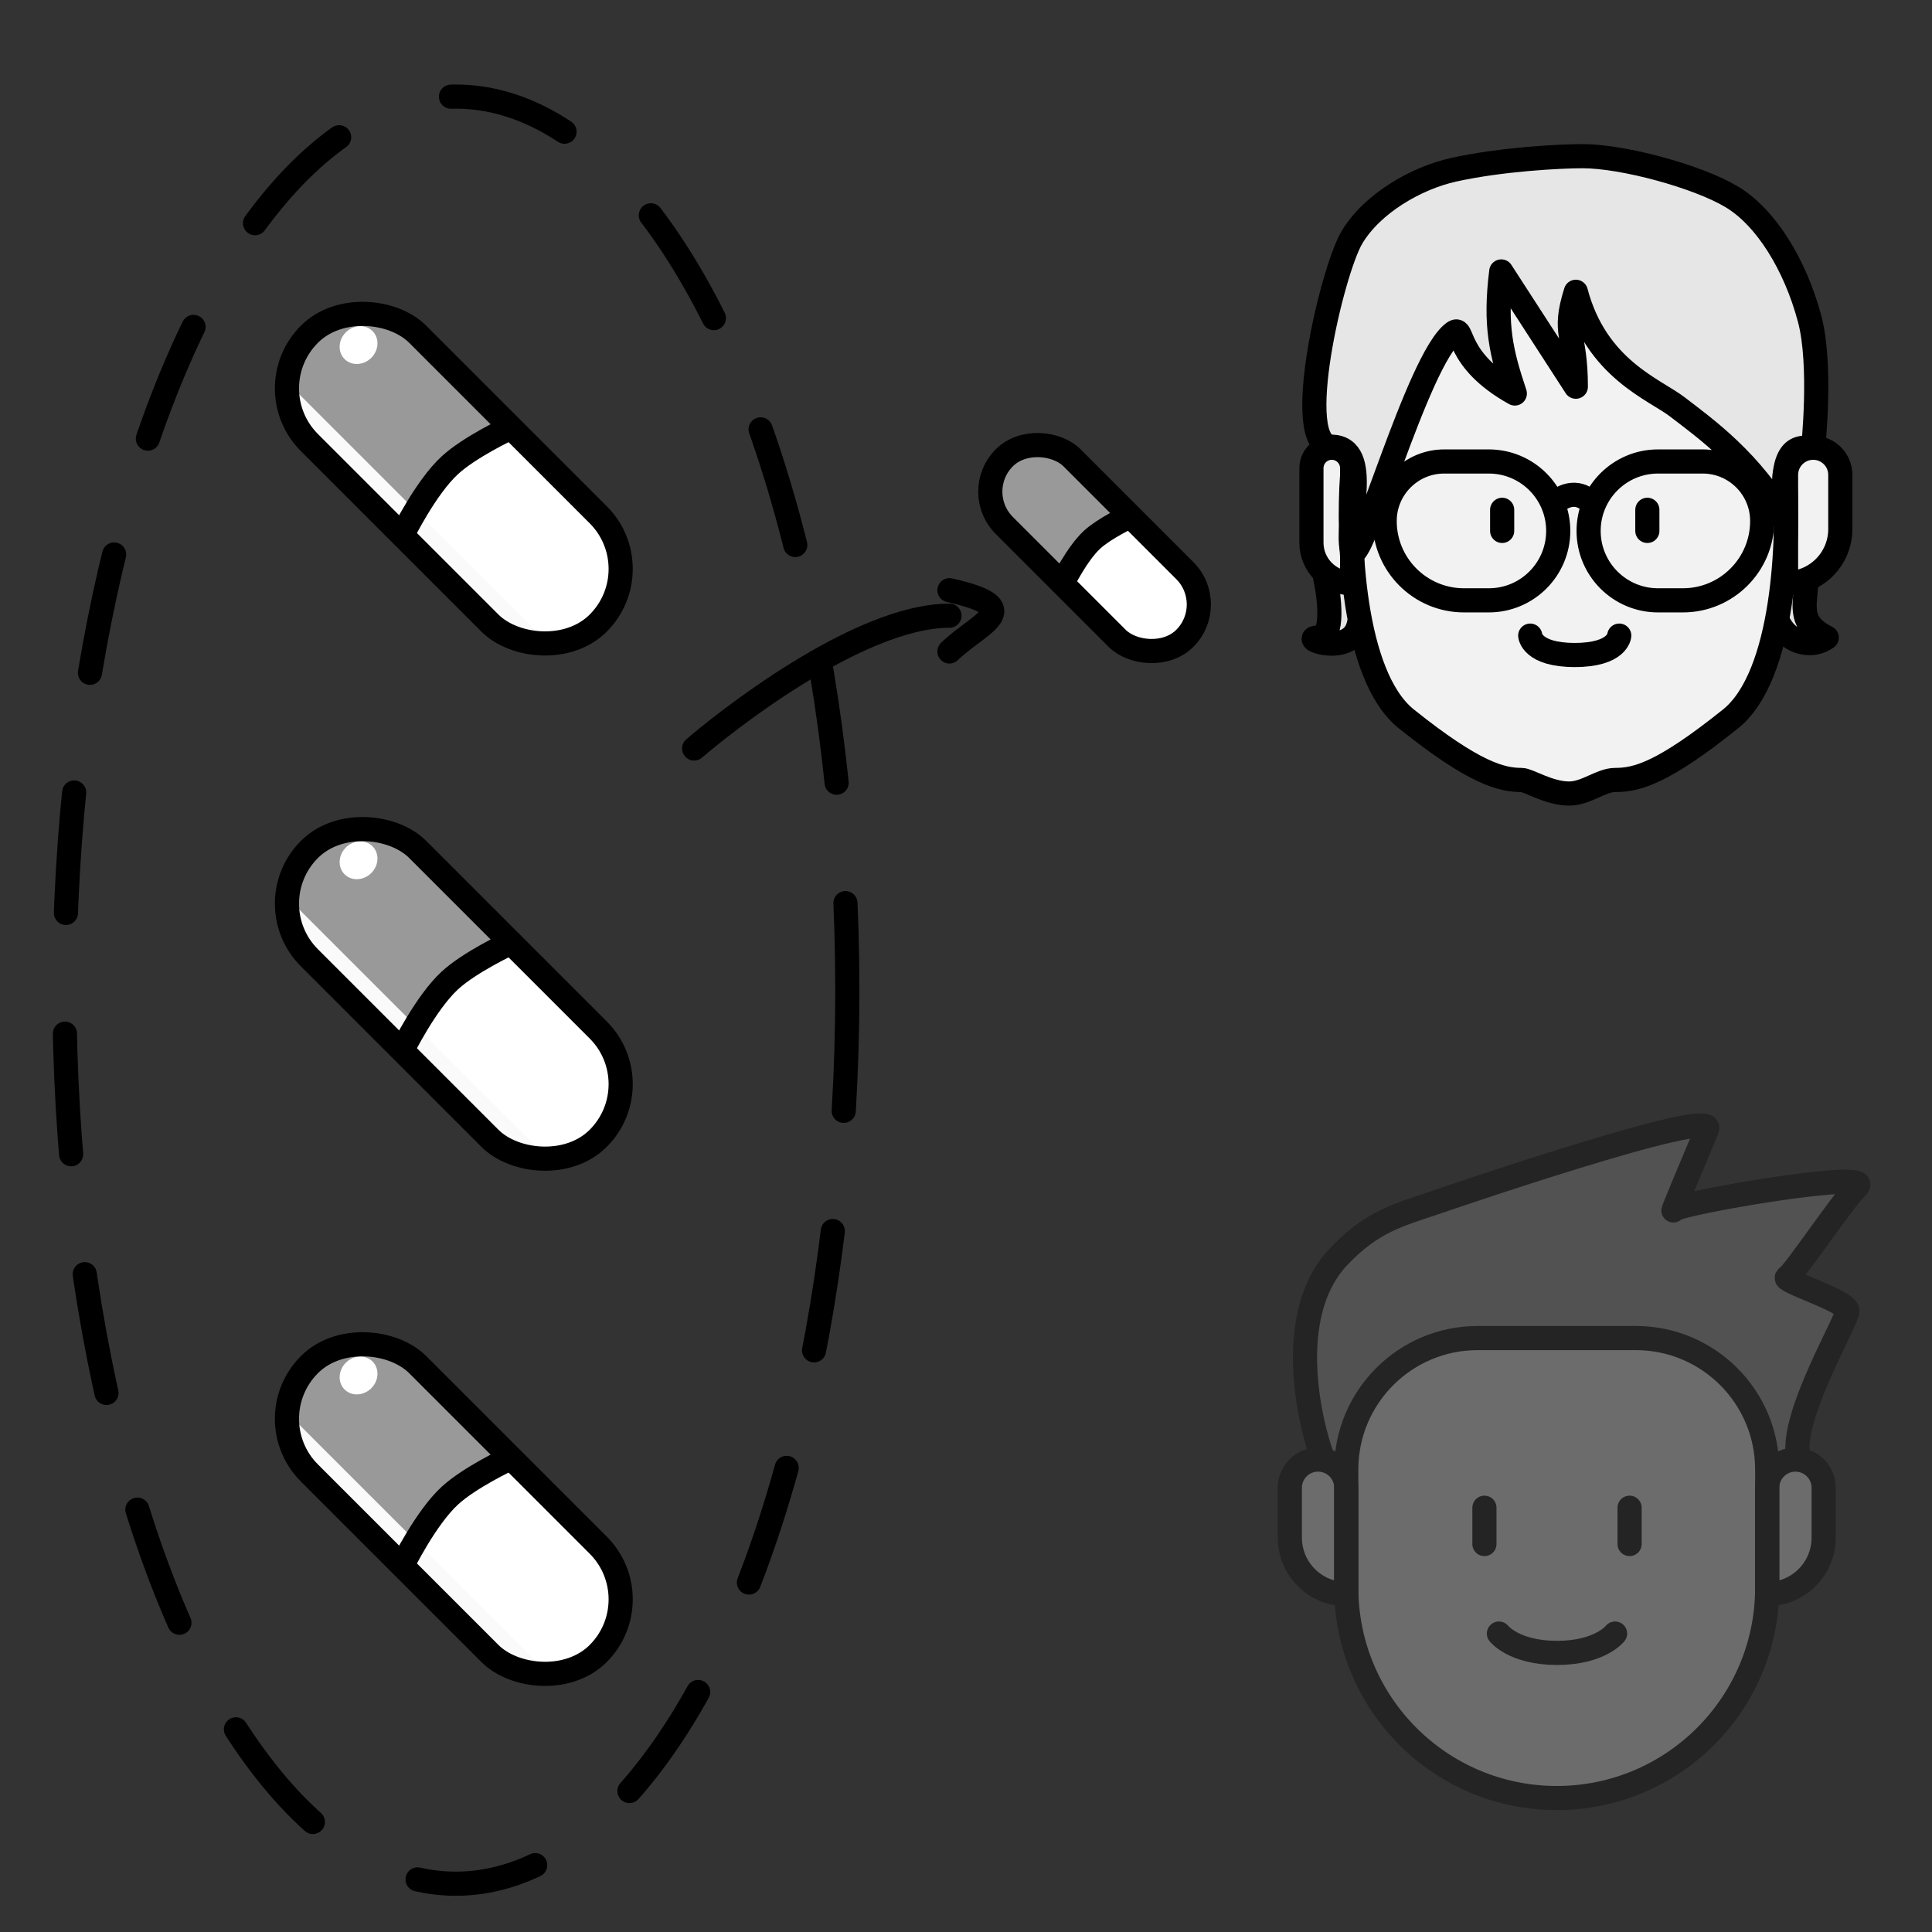 <svg width="80" height="80" viewBox="0 0 80 80" fill="none" xmlns="http://www.w3.org/2000/svg">
    <rect x="0" y="0" width="80" height="80" fill="#333333" stroke="none"/>
    <rect x="10.569" y="16.082" width="6.343" height="16.914" rx="3.171" transform="rotate(-45 10.569 16.082)" fill="white"/>
    <path d="M12.812 18.325C11.573 17.086 11.573 15.078 12.812 13.839C14.05 12.601 16.058 12.601 17.297 13.839L21.134 17.676C21.134 17.676 19.369 18.435 18.498 19.262C17.524 20.186 16.648 22.161 16.648 22.161L12.812 18.325Z" fill="#999999"/>
    <ellipse cx="14.847" cy="14.289" rx="0.819" ry="0.746" transform="rotate(-45 14.847 14.289)" fill="white"/>
    <path d="M12.155 16.09L22.462 26.397C21.802 26.397 21.14 26.084 20.745 25.736C20.594 25.604 12.915 17.94 12.816 17.808C12.123 16.883 12.155 16.09 12.155 16.09Z" fill="#FAFAFA"/>
    <rect x="10.569" y="16.083" width="6.343" height="16.914" rx="3.171" transform="rotate(-45 10.569 16.083)" stroke="black" stroke-linecap="round" stroke-linejoin="round"/>
    <path d="M16.662 22.148C16.662 22.148 17.625 20.184 18.63 19.262C19.45 18.508 21.053 17.756 21.053 17.756" stroke="black" stroke-linecap="round" stroke-linejoin="round"/>
    <rect x="40.185" y="20.358" width="3.964" height="10.571" rx="1.982" transform="rotate(-45 40.185 20.358)" fill="white"/>
    <path d="M41.586 21.76C40.812 20.986 40.812 19.731 41.586 18.957C42.36 18.183 43.615 18.183 44.389 18.957L46.787 21.355C46.787 21.355 45.684 21.829 45.14 22.346C44.531 22.924 43.984 24.158 43.984 24.158L41.586 21.76Z" fill="#999999"/>
    <rect x="40.185" y="20.358" width="3.964" height="10.571" rx="1.982" transform="rotate(-45 40.185 20.358)" stroke="black" stroke-linecap="round" stroke-linejoin="round"/>
    <path d="M43.993 24.15C43.993 24.15 44.594 22.923 45.222 22.346C45.736 21.875 46.737 21.405 46.737 21.405" stroke="black" stroke-linecap="round" stroke-linejoin="round"/>
    <rect x="10.569" y="37.416" width="6.343" height="16.914" rx="3.171" transform="rotate(-45 10.569 37.416)" fill="white"/>
    <path d="M12.812 39.659C11.573 38.42 11.573 36.412 12.812 35.173C14.05 33.935 16.058 33.935 17.297 35.173L21.134 39.01C21.134 39.01 19.369 39.769 18.498 40.596C17.524 41.52 16.648 43.495 16.648 43.495L12.812 39.659Z" fill="#999999"/>
    <ellipse cx="14.847" cy="35.623" rx="0.819" ry="0.746" transform="rotate(-45 14.847 35.623)" fill="white"/>
    <path d="M12.155 37.424L22.462 47.731C21.802 47.731 21.14 47.418 20.745 47.07C20.594 46.938 12.915 39.274 12.816 39.142C12.123 38.217 12.155 37.424 12.155 37.424Z" fill="#FAFAFA"/>
    <rect x="10.569" y="37.417" width="6.343" height="16.914" rx="3.171" transform="rotate(-45 10.569 37.417)" stroke="black" stroke-linecap="round" stroke-linejoin="round"/>
    <path d="M16.662 43.482C16.662 43.482 17.625 41.519 18.63 40.596C19.45 39.842 21.053 39.09 21.053 39.09" stroke="black" stroke-linecap="round" stroke-linejoin="round"/>
    <rect x="10.569" y="58.749" width="6.343" height="16.914" rx="3.171" transform="rotate(-45 10.569 58.749)" fill="white"/>
    <path d="M12.812 60.992C11.573 59.753 11.573 57.745 12.812 56.507C14.05 55.268 16.058 55.268 17.297 56.507L21.134 60.343C21.134 60.343 19.369 61.102 18.498 61.929C17.524 62.853 16.648 64.828 16.648 64.828L12.812 60.992Z" fill="#999999"/>
    <ellipse cx="14.847" cy="56.956" rx="0.819" ry="0.746" transform="rotate(-45 14.847 56.956)" fill="white"/>
    <path d="M12.155 58.757L22.462 69.064C21.802 69.064 21.14 68.751 20.745 68.403C20.594 68.271 12.915 60.607 12.816 60.475C12.123 59.55 12.155 58.757 12.155 58.757Z" fill="#FAFAFA"/>
    <rect x="10.569" y="58.75" width="6.343" height="16.914" rx="3.171" transform="rotate(-45 10.569 58.75)" stroke="black" stroke-linecap="round" stroke-linejoin="round"/>
    <path d="M16.662 64.815C16.662 64.815 17.625 62.852 18.63 61.929C19.45 61.175 21.053 60.423 21.053 60.423" stroke="black" stroke-linecap="round" stroke-linejoin="round"/>
    <path d="M54.304 21.066C54.304 23.547 55.333 23.968 55.988 23.874C55.988 25.559 57.111 28.085 57.673 28.928C58.047 29.488 60.293 31.08 61.604 31.735C63.273 32.57 64.074 32.522 65.254 32.522C67.668 32.522 67.668 32.072 69.184 31.455C69.839 30.987 71.093 30.163 71.992 29.489C72.89 28.816 73.77 25.372 73.957 23.874C73.583 23.968 73.227 24.043 74.799 23.593C76.372 23.144 76.39 21.16 76.203 20.224C76.39 19.663 76.428 18.483 75.08 18.259C73.733 18.034 73.676 19.85 73.676 20.786C73.115 19.569 71.093 16.911 68.623 16.013C65.534 14.89 65.534 11.801 65.254 11.801C64.973 11.801 65.254 15.732 65.254 16.013C65.254 16.294 62.446 10.959 62.165 10.959C61.941 10.959 62.446 14.328 62.727 16.013C61.604 15.451 60.761 14.609 60.2 13.767C59.487 14.047 56.831 19.663 55.988 22.47V19.943C55.988 19.382 55.82 18.259 55.146 18.259C54.304 18.259 54.304 18.82 54.304 21.066Z" fill="#F2F2F2"/>
    <path d="M73.957 21.628C72.553 19.101 70.588 17.722 69.465 16.855C68.519 16.124 66.096 15.276 65.254 12.082C64.692 13.872 65.254 13.767 65.254 16.013L62.165 11.24C61.884 13.486 62.165 14.609 62.727 16.294C60.2 14.89 60.639 13.453 60.2 13.767C58.688 14.847 56.249 23.874 55.978 22.751C55.707 21.628 56.831 18.54 55.146 18.495C53.462 18.45 55.146 11.24 55.978 9.836C56.81 8.432 58.636 7.373 60.2 7.028C62.171 6.593 64.595 6.467 65.534 6.467C67.219 6.467 70.308 7.309 71.711 8.151C73.115 8.994 74.332 10.943 74.935 13.205C75.447 15.127 75.08 18.54 75.08 18.54C74.527 18.54 73.571 18.259 73.957 21.628Z" fill="#E6E6E6"/>
    <path d="M54.584 26.401C55.258 26.401 55.052 24.716 54.865 23.874L55.978 24.155L56.269 25.839C55.978 27.243 53.742 26.401 54.584 26.401Z" fill="#E6E6E6"/>
    <path d="M75.642 26.401C74.519 25.839 74.706 25.184 74.799 24.155H73.957L73.676 25.839C74.132 26.682 75.08 26.822 75.642 26.401Z" fill="#E6E6E6"/>
    <path d="M55.989 19.663C55.801 22.284 55.989 27.974 58.235 29.77C61.042 32.017 62.165 32.297 63.008 32.297C63.288 32.297 64.131 32.859 64.973 32.859C65.68 32.859 66.287 32.297 66.883 32.297C67.781 32.297 68.849 32.017 71.656 29.77C73.902 27.974 74.09 22.284 73.902 19.663" stroke="black" stroke-linecap="round" stroke-linejoin="round"/>
    <path d="M54.864 23.874C55.051 24.716 55.257 26.401 54.583 26.401C53.741 26.401 55.977 27.243 56.268 25.839M74.798 24.155C74.705 25.184 74.518 25.839 75.641 26.401C75.079 26.822 74.132 26.682 73.675 25.839M69.464 16.855C70.587 17.722 72.552 19.101 73.956 21.628C73.57 18.259 74.526 18.54 75.079 18.54C75.079 18.54 75.446 15.127 74.934 13.205C74.332 10.943 73.114 8.994 71.71 8.151C70.307 7.309 67.218 6.467 65.533 6.467C64.594 6.467 62.17 6.593 60.199 7.028C58.635 7.373 56.809 8.432 55.977 9.836C55.145 11.24 53.461 18.45 55.145 18.495C56.83 18.54 55.706 21.628 55.977 22.751C56.248 23.874 58.687 14.847 60.199 13.767C60.639 13.453 60.199 14.89 62.726 16.294C62.164 14.609 61.883 13.486 62.164 11.24L65.252 16.013C65.252 13.767 64.691 13.872 65.252 12.082C66.095 15.276 68.518 16.124 69.464 16.855Z" stroke="black" stroke-linecap="round" stroke-linejoin="round"/>
    <path d="M73.957 19.663C73.957 19.043 74.46 18.54 75.08 18.54V18.54C75.7 18.54 76.203 19.043 76.203 19.663V21.909C76.203 23.15 75.198 24.155 73.957 24.155V24.155V19.663Z" stroke="black" stroke-linecap="round" stroke-linejoin="round"/>
    <path d="M55.988 19.382C55.988 18.917 55.611 18.54 55.146 18.54V18.54C54.681 18.54 54.304 18.917 54.304 19.382V22.471C54.304 23.401 55.058 24.155 55.988 24.155V24.155V19.382Z" stroke="black" stroke-linecap="round" stroke-linejoin="round"/>
    <path d="M63.363 26.32C63.363 26.32 63.42 27.122 65.207 27.122C66.994 27.122 67.05 26.32 67.05 26.32" stroke="black" stroke-linecap="round" stroke-linejoin="round"/>
    <path d="M62.201 21.11V21.984M68.213 21.11V21.984" stroke="black" stroke-linecap="round" stroke-linejoin="round"/>
    <path d="M57.336 21.574C57.336 20.213 58.439 19.109 59.8 19.109H61.648C63.236 19.109 64.523 20.397 64.523 21.984V21.984C64.523 23.572 63.236 24.859 61.648 24.859H60.622C58.807 24.859 57.336 23.388 57.336 21.574V21.574Z" stroke="black" stroke-linecap="round" stroke-linejoin="round"/>
    <path d="M65.781 21.984C65.781 20.397 67.068 19.109 68.656 19.109H70.504C71.865 19.109 72.969 20.213 72.969 21.574V21.574C72.969 23.388 71.498 24.859 69.683 24.859H68.656C67.068 24.859 65.781 23.572 65.781 21.984V21.984Z" stroke="black" stroke-linecap="round" stroke-linejoin="round"/>
    <path d="M64.523 20.726C64.733 20.547 65.278 20.295 65.781 20.726" stroke="black" stroke-linecap="round"/>
    <g opacity="0.3">
        <path d="M55.428 52.036C52.867 54.752 54.737 60.258 54.737 60.258L55.836 61.965L73.715 61.785L74.45 60.258C74.173 58.568 76.493 54.701 76.493 54.282C76.493 53.864 73.728 53.028 74.005 52.889C74.281 52.75 76.217 49.823 76.908 49.127C77.599 48.43 69.442 49.823 69.304 50.102C69.165 50.381 70.272 47.733 70.686 46.758C71.101 45.782 59.642 49.724 59.349 49.823C57.992 50.285 56.825 50.554 55.428 52.036Z" fill="#999999"/>
        <path d="M55.746 60.848C55.746 57.843 58.183 55.406 61.188 55.406H67.734C70.739 55.406 73.176 57.843 73.176 60.848V65.738C73.176 70.551 69.274 74.453 64.461 74.453C59.648 74.453 55.746 70.551 55.746 65.738V60.848Z" fill="#F2F2F2"/>
        <path d="M73.177 61.605C73.177 60.96 73.7 60.438 74.345 60.438C74.99 60.438 75.513 60.96 75.513 61.605V63.672C75.513 64.962 74.467 66.008 73.177 66.008V61.605Z" fill="#F2F2F2"/>
        <path d="M55.746 61.605C55.746 60.96 55.223 60.438 54.578 60.438C53.933 60.438 53.41 60.96 53.41 61.605V63.672C53.41 64.962 54.456 66.008 55.746 66.008V61.605Z" fill="#F2F2F2"/>
        <path d="M55.746 60.848C55.746 57.843 58.183 55.406 61.188 55.406H67.734C70.739 55.406 73.176 57.843 73.176 60.848V65.738C73.176 70.551 69.274 74.453 64.461 74.453V74.453C59.648 74.453 55.746 70.551 55.746 65.738V60.848Z" stroke="black" stroke-linecap="round" stroke-linejoin="round"/>
        <path d="M73.177 61.605C73.177 60.96 73.7 60.438 74.345 60.438V60.438C74.99 60.438 75.513 60.96 75.513 61.605V63.672C75.513 64.962 74.467 66.008 73.177 66.008V66.008V61.605Z" stroke="black" stroke-linecap="round" stroke-linejoin="round"/>
        <path d="M55.746 61.605C55.746 60.96 55.223 60.438 54.578 60.438V60.438C53.933 60.438 53.41 60.96 53.41 61.605V63.672C53.41 64.962 54.456 66.008 55.746 66.008V66.008V61.605Z" stroke="black" stroke-linecap="round" stroke-linejoin="round"/>
        <path d="M54.737 60.258C54.599 59.979 52.867 54.752 55.428 52.036C56.825 50.554 57.993 50.285 59.349 49.823C59.642 49.724 71.102 45.782 70.687 46.758C70.272 47.733 69.166 50.381 69.304 50.102C69.442 49.823 77.6 48.43 76.909 49.127C76.217 49.823 74.281 52.75 74.005 52.889C73.728 53.028 76.494 53.864 76.494 54.282C76.494 54.701 74.174 58.568 74.45 60.258" stroke="black" stroke-linecap="round" stroke-linejoin="round"/>
        <path d="M62.067 67.642C62.067 67.642 62.686 68.443 64.472 68.443C66.259 68.443 66.877 67.642 66.877 67.642" stroke="black" stroke-linecap="round" stroke-linejoin="round"/>
        <path d="M61.467 62.432V63.935M67.478 62.432V63.935" stroke="black" stroke-linecap="round" stroke-linejoin="round"/>
    </g>
    <path d="M28.743 30.993C29.8 30.076 35.487 25.495 39.315 25.495" stroke="black" stroke-linecap="round"/>
    <path d="M39.315 24.439C42.612 25.18 40.527 25.79 39.315 26.976" stroke="black" stroke-linecap="round"/>
    <ellipse cx="18.877" cy="41" rx="16.209" ry="37" stroke="black" stroke-linecap="round" stroke-linejoin="round" stroke-dasharray="5 5"/>
</svg>
